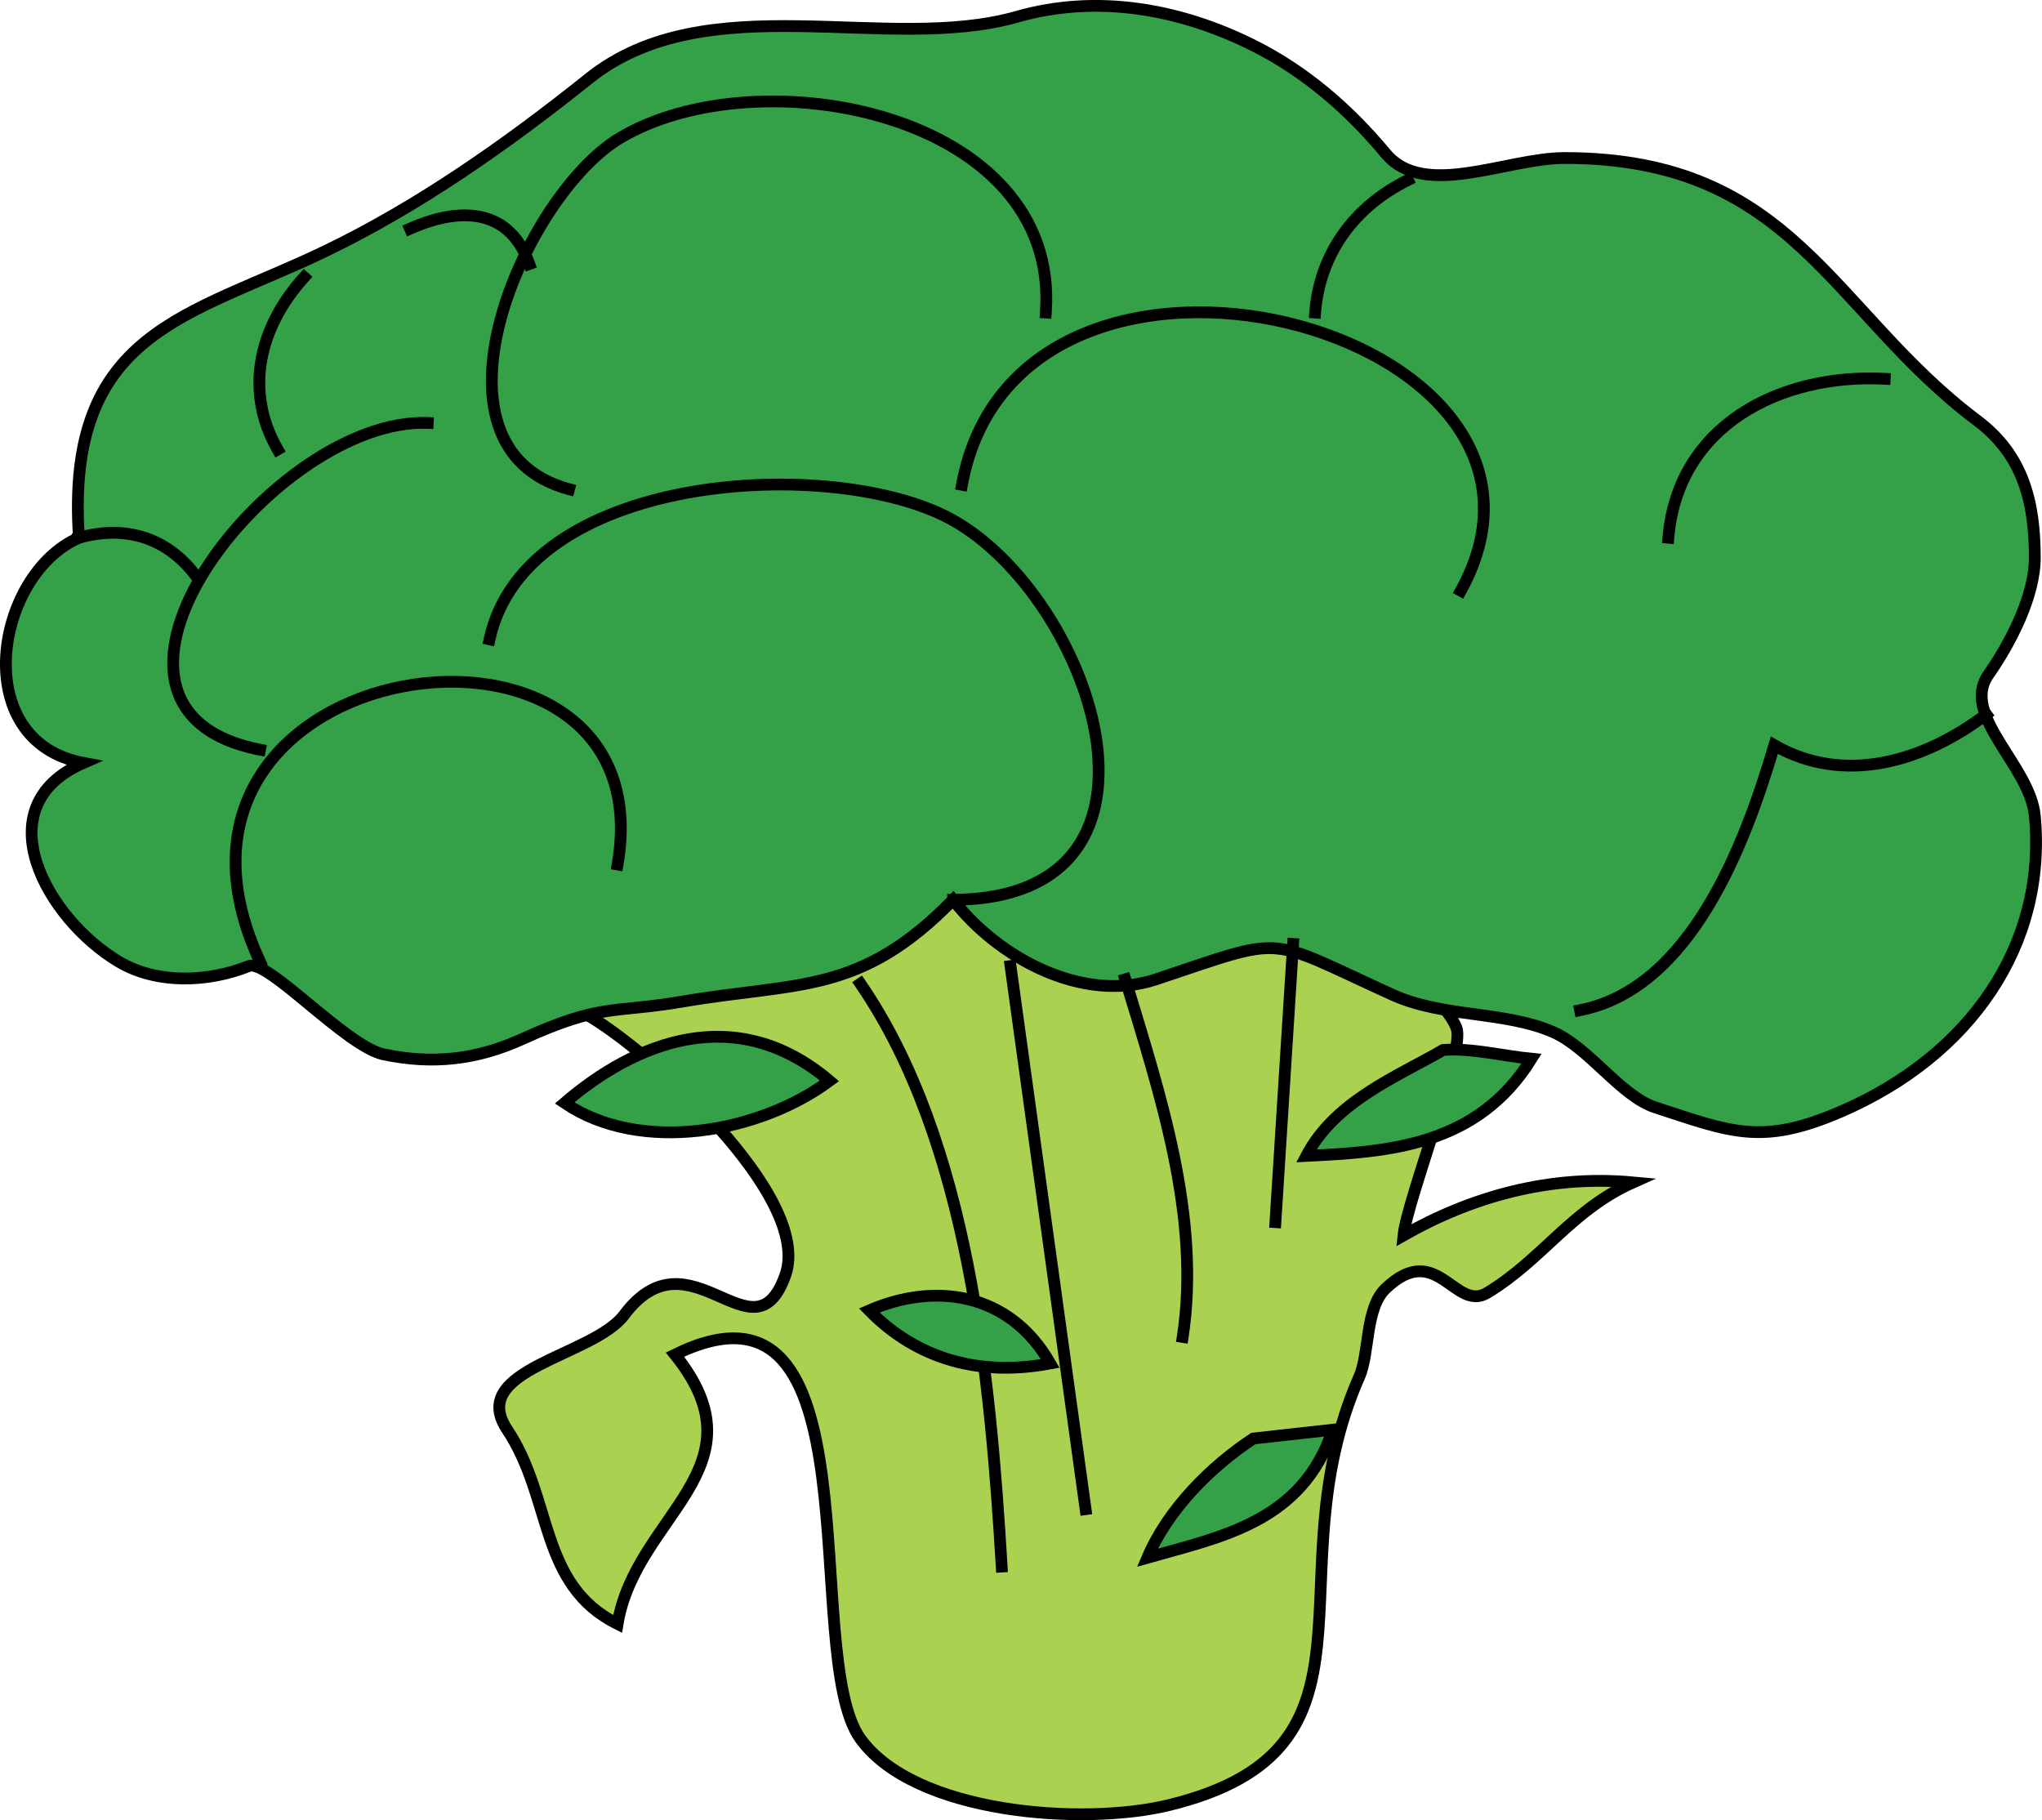 <svg xmlns="http://www.w3.org/2000/svg" xmlns:xlink="http://www.w3.org/1999/xlink" version="1.1" id="Layer_1" x="0px" y="0px" enable-background="new 0 0 822.05 841.89" xml:space="preserve" viewBox="235.59 266.05 346.88 309.17">
<path fill-rule="evenodd" clip-rule="evenodd" fill="#ABD151" stroke="#000000" stroke-width="2" stroke-linecap="square" stroke-miterlimit="10" d="  M335.25,438.39c10.291,5.859,38.47,30.878,33.75,44.25c-5.378,15.235-16.157-8.208-27.375,6.75  c-5.319,7.092-26.748,9.191-19.875,19.5c7.791,11.686,5.311,26.331,18.75,33c3.045-18.496,25.332-26.367,9.75-45.75  c35.04-17.211,21.118,50.888,31.5,65.25c9.244,12.787,37.874,14.843,52.5,11.25c38.933-9.564,17.229-38.696,32.25-72.75  c1.781-4.038,0.957-11.639,4.5-15c8.715-8.267,11.711,4.106,17.25,0.75c9.395-5.692,14.311-14.093,24.75-18.75  c-14.242-1.324-27.499,2.455-39,9c0.633-6.112,10.561-31.257,9-35.25c-4.485-11.479-43.43-27.759-53.889-34.444  C396.492,385.347,366.557,419.919,335.25,438.39z"/>
<path fill-rule="evenodd" clip-rule="evenodd" fill="#34A048" stroke="#000000" stroke-width="2" stroke-linecap="square" stroke-miterlimit="10" d="  M249,357.39c-2.403-35.208,18.811-37.554,42-48.75c15.612-7.538,30.417-17.883,44.625-29.25c20.066-16.053,50.604-4.173,72.75-10.5  c13.615-3.89,27.726-1.325,40.125,4.875c8.812,4.406,16.22,10.838,22.5,18.375c6.493,7.792,20.451,0.75,30.375,0.75  c38.887,0,45.262,25.978,70.125,44.625c7.821,5.866,9.75,13.934,9.75,23.25c0,6.601-4.183,14.6-7.875,19.875  c-4.845,6.921,7.065,15.4,7.875,24c2.062,21.892-10.924,40.749-33,50.25c-13.382,5.759-18.516,3.506-31.5-0.75  c-5.808-1.903-11.212-10.085-17.25-12.75c-8.252-3.643-18.748-2.454-27.375-6.375c-21.95-9.978-17.584-10.139-40.125-2.625  c-12.573,4.191-26.948-3.738-34.5-13.5c-15.773,16.146-26.206,13.927-45.75,17.25c-12.327,2.096-13.945,0.271-27.375,6.375  c-7.732,3.515-15.191,4.396-23.625,2.625c-6.347-1.333-19.707-16.268-22.875-15c-6.948,2.779-15.659,3.106-22.125-0.75  c-12.155-7.249-23.008-26.333-6-33.75C230.131,391.946,234.623,363.722,249,357.39z"/>
<path fill="none" stroke="#000000" stroke-width="2" stroke-linecap="square" stroke-miterlimit="10" d="M381.75,433.14  c18.483,26.929,22.088,67.255,24,99"/>
<line fill="none" stroke="#000000" stroke-width="2" stroke-linecap="square" stroke-miterlimit="10" x1="407.25" y1="430.14" x2="420" y2="522.39"/>
<path fill="none" stroke="#000000" stroke-width="2" stroke-linecap="square" stroke-miterlimit="10" d="M426.75,432.39  c5.855,19.363,12.884,40.395,9.75,60.75"/>
<line fill="none" stroke="#000000" stroke-width="2" stroke-linecap="square" stroke-miterlimit="10" x1="455.25" y1="426.39" x2="452.25" y2="473.64"/>
<path fill-rule="evenodd" clip-rule="evenodd" fill="#34A048" stroke="#000000" stroke-width="2" stroke-linecap="square" stroke-miterlimit="10" d="  M376.5,449.64c-15.982-13.545-33.023-6.528-45,3.75C344.394,462.145,364.636,458.447,376.5,449.64z"/>
<path fill-rule="evenodd" clip-rule="evenodd" fill="#34A048" stroke="#000000" stroke-width="2" stroke-linecap="square" stroke-miterlimit="10" d="  M414,497.64c-7.083-12.38-19.958-13.701-30.75-9C391.583,497.135,402.346,499.851,414,497.64z"/>
<path fill-rule="evenodd" clip-rule="evenodd" fill="#34A048" stroke="#000000" stroke-width="2" stroke-linecap="square" stroke-miterlimit="10" d="  M480.75,444.39c-7.722,4.487-18.35,8.651-23.25,18c14.017-0.688,29.024-1.648,38.25-16.5  C490.897,445.405,485.597,444.037,480.75,444.39z"/>
<path fill-rule="evenodd" clip-rule="evenodd" fill="#34A048" stroke="#000000" stroke-width="2" stroke-linecap="square" stroke-miterlimit="10" d="  M448.5,510.39c-7.155,4.704-14.493,11.991-18,20.25c12.461-3.55,26.328-6.026,31.5-21.75C457.5,509.39,453,509.89,448.5,510.39z"/>
<path fill="none" stroke="#000000" stroke-width="2" stroke-linecap="square" stroke-miterlimit="10" d="M268.5,363.39  c-4.921-6.17-11.783-8.145-19.5-6"/>
<path fill="none" stroke="#000000" stroke-width="2" stroke-linecap="square" stroke-miterlimit="10" d="M279.75,429.39  c-24.669-53.179,69.315-66.013,60.75-16.5"/>
<path fill="none" stroke="#000000" stroke-width="2" stroke-linecap="square" stroke-miterlimit="10" d="M308.25,337.89  c-26.152-1.03-64.673,48.404-28.5,55.5"/>
<path fill="none" stroke="#000000" stroke-width="2" stroke-linecap="square" stroke-miterlimit="10" d="M332.25,349.14  c-26.27-7.1-7.614-49.882,8.625-59.625c23.504-14.103,74.859-4.331,72.375,29.625"/>
<path fill="none" stroke="#000000" stroke-width="2" stroke-linecap="square" stroke-miterlimit="10" d="M399,348.39  c9.639-52.626,109.42-26.764,84.75,18"/>
<path fill="none" stroke="#000000" stroke-width="2" stroke-linecap="square" stroke-miterlimit="10" d="M555.75,330.39  c-17.767-0.933-35.162,7.949-36.75,27"/>
<path fill="none" stroke="#000000" stroke-width="2" stroke-linecap="square" stroke-miterlimit="10" d="M573,387.39  c-10.55,7.976-24.033,12.094-36,5.25c-4.998,16.912-14.175,41.285-33,45"/>
<path fill="none" stroke="#000000" stroke-width="2" stroke-linecap="square" stroke-miterlimit="10" d="M474.75,296.64  c-9.207,4.548-14.986,12.591-15.75,22.5"/>
<path fill="none" stroke="#000000" stroke-width="2" stroke-linecap="square" stroke-miterlimit="10" d="M305.25,304.89  c9.392-4.135,17.111-2.872,20.25,6"/>
<path fill="none" stroke="#000000" stroke-width="2" stroke-linecap="square" stroke-miterlimit="10" d="M287.25,313.14  c-7.707,8.514-10.181,19.364-4.5,29.25"/>
<path fill="none" stroke="#000000" stroke-width="2" stroke-linecap="square" stroke-miterlimit="10" d="M397.5,418.89  c41.984-0.248,22.938-53.268-1.5-65.25c-20.689-10.145-71.146-7.025-77.25,21"/>
</svg>